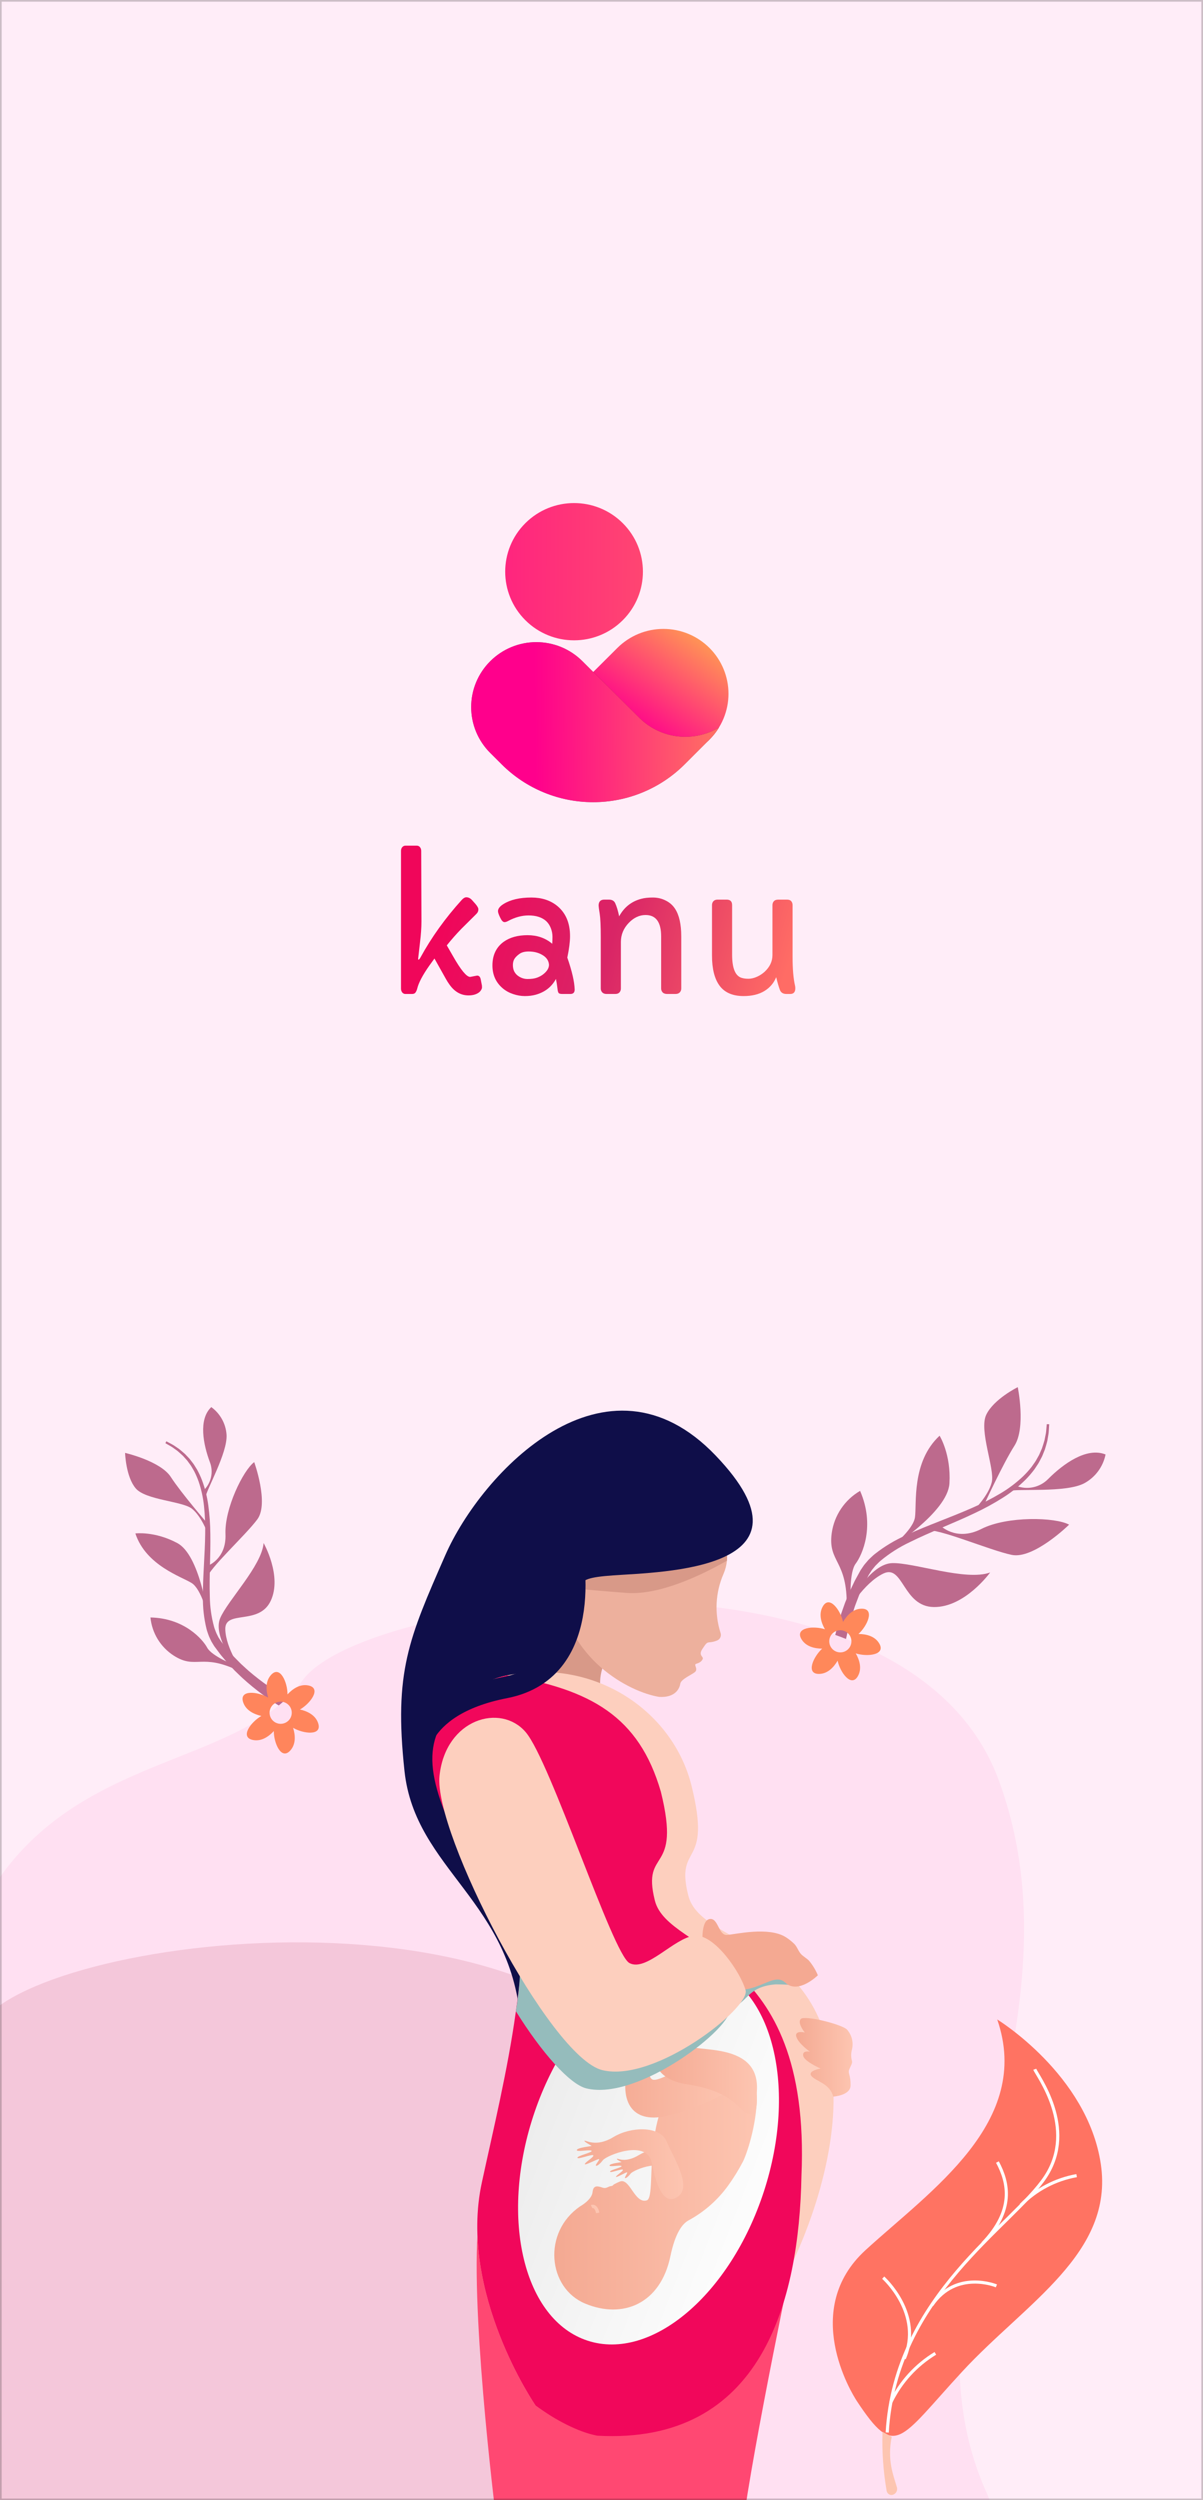 <svg width="360" height="748" viewBox="0 0 360 748" fill="none" xmlns="http://www.w3.org/2000/svg">
<rect x="0" y="0" width="360" height="748" fill="#333333" stroke="none"/>
<g clip-path="url(#clip0_921_14562)">
<rect width="360" height="748" fill="#FFEDF8"/>
<path d="M247.996 510.081L247.943 509.759C247.925 509.651 247.903 509.518 247.877 509.356C247.858 509.158 247.837 508.927 247.814 508.668C247.79 508.409 247.76 508.088 247.757 507.824L247.737 506.926C247.713 506.274 247.751 505.557 247.759 504.735C247.832 503.113 247.941 501.152 248.217 498.929C248.459 496.701 248.869 494.209 249.418 491.513C250.026 488.614 250.783 485.747 251.686 482.925C251.928 482.175 252.212 481.425 252.477 480.661C252.612 480.28 252.748 479.896 252.886 479.51L253.351 478.364C253.673 477.598 253.976 476.818 254.317 476.042L255.417 473.726C255.766 472.937 256.211 472.186 256.625 471.414L257.259 470.257L257.42 469.967L257.501 469.822L257.521 469.786L257.588 469.678L257.633 469.611L257.997 469.074L258.362 468.535C258.485 468.34 258.623 468.156 258.775 467.984L259.733 466.856C260.055 466.479 260.405 466.194 260.741 465.858C261.071 465.527 261.421 465.215 261.788 464.925C264.685 462.641 267.861 460.736 271.241 459.257C274.547 457.727 277.907 456.4 281.198 455.099C284.488 453.797 287.717 452.53 290.781 451.179C293.724 449.909 296.583 448.454 299.341 446.821C301.798 445.371 304.083 443.649 306.154 441.687C307.059 440.809 307.904 439.872 308.685 438.882L309.694 437.448C310.029 436.988 310.257 436.482 310.534 436.024C310.666 435.792 310.795 435.562 310.922 435.336C311.043 435.108 311.13 434.868 311.233 434.641L311.809 433.314C312.106 432.438 312.356 431.623 312.57 430.881L312.973 428.859C313.08 428.269 313.088 427.754 313.134 427.342C313.215 426.515 313.251 426.075 313.251 426.075L313.976 426.094C313.976 426.094 313.947 426.549 313.895 427.402C313.856 427.826 313.861 428.357 313.769 428.97L313.414 431.077C313.215 431.851 312.979 432.71 312.689 433.633L312.126 435.036C312.024 435.278 311.939 435.531 311.82 435.773L311.435 436.504C311.161 436.991 310.931 437.529 310.596 438.021L309.583 439.551C308.796 440.608 307.941 441.612 307.022 442.555C304.937 444.648 302.622 446.499 300.122 448.072C297.354 449.82 294.478 451.388 291.51 452.769C288.45 454.227 285.228 455.599 281.979 456.989C278.73 458.379 275.437 459.79 272.265 461.371C269.125 462.848 266.186 464.718 263.518 466.937C263.199 467.202 262.897 467.487 262.614 467.79C262.337 468.084 262.008 468.366 261.774 468.667L261.049 469.553C260.914 469.709 260.795 469.877 260.692 470.055L260.342 470.604L259.993 471.152L259.95 471.22C259.963 471.199 259.89 471.316 259.974 471.182L259.956 471.216L259.884 471.357L259.74 471.638L259.168 472.757C258.793 473.502 258.39 474.225 258.078 474.987L257.092 477.225C256.792 477.975 256.52 478.73 256.237 479.469C256.098 479.84 255.959 480.209 255.822 480.576C255.702 480.951 255.582 481.322 255.463 481.688C255.229 482.428 254.979 483.151 254.768 483.876C253.979 486.606 253.331 489.375 252.827 492.171C252.375 494.771 252.05 497.171 251.878 499.302C251.674 501.434 251.624 503.291 251.598 504.811C251.614 505.561 251.598 506.248 251.636 506.817C251.65 507.103 251.663 507.367 251.675 507.611C251.685 507.864 251.714 507.999 251.726 508.174C251.739 508.335 251.751 508.474 251.761 508.595C251.792 508.757 251.818 508.885 251.842 508.993L251.905 509.315L247.996 510.081Z" fill="#BD6A8D"/>
<path d="M281.181 456.212C281.181 456.212 285.932 461.359 293.663 457.43C301.394 453.5 315.864 453.897 319.932 456.141C319.932 456.141 309.339 466.541 302.762 465.181C296.186 463.82 280.689 457.128 277.193 457.872C273.697 458.617 281.181 456.212 281.181 456.212Z" fill="#BD6A8D"/>
<path d="M291.385 451.866C291.385 451.866 295.842 447.437 296.789 443.43C297.737 439.423 292.912 428.002 295.123 423.287C297.335 418.572 304.567 415 304.567 415C304.567 415 307.052 427.095 303.579 432.52C300.106 437.946 294.341 450.517 294.341 450.517L291.385 451.866Z" fill="#BD6A8D"/>
<path d="M303.973 444.473C305.607 445.145 307.405 445.313 309.134 444.954C310.864 444.595 312.447 443.726 313.679 442.46C318.127 438.006 325.161 432.845 330.843 435.143C330.48 436.939 329.731 438.635 328.647 440.113C327.564 441.591 326.171 442.815 324.567 443.701C319.076 446.74 304.243 445.201 301.746 446.136L303.973 444.473Z" fill="#BD6A8D"/>
<path d="M265.932 463.503C265.921 463.513 273.239 457.901 273.808 453.936C274.378 449.971 272.717 437.367 281.175 429.531C281.175 429.531 284.642 435.088 284.124 443.796C283.605 452.505 265.932 463.503 265.932 463.503Z" fill="#BD6A8D"/>
<path d="M254.256 479.665C254.38 479.254 260.452 467.847 266.975 467.644C273.498 467.441 289.051 473.098 296.306 470.444C296.306 470.444 288.779 480.897 279.468 480.787C270.157 480.678 270.32 467.902 264.35 470.762C258.38 473.622 253.559 482.163 253.559 482.163L254.256 479.665Z" fill="#BD6A8D"/>
<path d="M254.561 478.703C254.561 478.703 254.089 470.426 256.066 467.802C258.042 465.178 261.944 456.516 257.386 446.03C255.11 447.354 253.165 449.176 251.695 451.36C250.226 453.545 249.27 456.033 248.901 458.64C247.675 467.536 253.69 466.625 253.375 480.874L254.561 478.703Z" fill="#BD6A8D"/>
<path d="M92.971 514.934L92.69 514.858L92.345 514.765L91.77 514.562C91.564 514.482 91.286 514.393 91.072 514.298L90.347 513.985C89.816 513.764 89.253 513.471 88.597 513.164C87.322 512.51 85.788 511.703 84.106 510.667C82.409 509.653 80.558 508.412 78.596 506.984C76.493 505.432 74.471 503.774 72.538 502.014C72.024 501.545 71.526 501.043 71.008 500.549L70.234 499.799L69.486 499.005C68.987 498.469 68.475 497.937 67.976 497.381L66.519 495.649C66.015 495.08 65.575 494.447 65.109 493.831L64.413 492.897L64.238 492.663L64.151 492.545L64.13 492.516L64.068 492.424L64.031 492.362L63.733 491.874L63.435 491.382C63.324 491.213 63.227 491.035 63.144 490.85L62.593 489.669C62.408 489.273 62.308 488.887 62.161 488.494C62.017 488.107 61.895 487.712 61.797 487.311C61.026 484.149 60.663 480.901 60.717 477.647C60.7 474.432 60.869 471.25 61.032 468.132C61.194 465.014 61.362 461.959 61.4 459.007C61.461 456.18 61.342 453.352 61.043 450.54C60.781 448.037 60.237 445.572 59.422 443.191C59.049 442.143 58.608 441.121 58.1 440.131C57.832 439.673 57.572 439.229 57.32 438.796C57.074 438.358 56.756 437.991 56.486 437.601L56.076 437.037C55.937 436.856 55.776 436.698 55.632 436.532L54.779 435.583C54.184 435.024 53.62 434.523 53.105 434.08L51.629 433.018C51.195 432.716 50.784 432.519 50.472 432.329L49.498 431.77L49.779 431.198L50.798 431.744C51.126 431.931 51.552 432.122 52.011 432.421L53.571 433.478C54.119 433.922 54.721 434.427 55.358 434.995L56.278 435.961C56.434 436.13 56.606 436.293 56.757 436.477L57.202 437.055C57.493 437.452 57.84 437.833 58.112 438.283L58.969 439.658C59.529 440.677 60.021 441.732 60.441 442.816C61.355 445.256 61.991 447.792 62.337 450.375C62.724 453.237 62.927 456.12 62.947 459.008C62.993 462.002 62.914 465.086 62.836 468.205C62.759 471.324 62.685 474.481 62.791 477.607C62.824 480.668 63.246 483.712 64.048 486.667C64.143 487.02 64.261 487.366 64.4 487.705C64.536 488.036 64.642 488.403 64.796 488.702L65.242 489.607C65.318 489.773 65.409 489.93 65.514 490.079L65.826 490.562L66.138 491.045L66.177 491.105C66.165 491.087 66.232 491.185 66.154 491.072L66.176 491.099L66.263 491.208L66.435 491.426L67.122 492.296C67.583 492.87 68.014 493.458 68.513 493.987L69.947 495.597C70.439 496.114 70.944 496.608 71.433 497.107L72.169 497.846L72.93 498.542C73.438 499.001 73.925 499.467 74.43 499.903C76.331 501.536 78.314 503.072 80.373 504.502C82.293 505.818 84.099 506.958 85.747 507.878C87.381 508.825 88.854 509.545 90.064 510.123C90.672 510.386 91.217 510.652 91.687 510.828L92.338 511.088C92.545 511.173 92.66 511.199 92.806 511.249L93.157 511.375L93.503 511.456L93.786 511.524L92.971 514.934Z" fill="#BD6A8D"/>
<path d="M61.917 468.548C61.917 468.548 67.792 466.622 67.474 458.978C67.156 451.334 72.782 439.868 76.073 437.426C76.073 437.426 80.532 449.741 77.028 454.519C73.524 459.297 62.468 469.276 61.783 472.355C61.098 475.434 61.917 468.548 61.917 468.548Z" fill="#BD6A8D"/>
<path d="M62.175 458.765C62.175 458.765 60.254 453.563 57.388 451.333C54.522 449.103 43.586 448.785 40.614 445.282C37.641 441.779 37.429 434.666 37.429 434.666C37.429 434.666 48.045 437.108 51.124 441.885C54.203 446.662 62.175 455.898 62.175 455.898V458.765Z" fill="#BD6A8D"/>
<path d="M60.859 445.954C61.998 444.889 62.791 443.508 63.138 441.988C63.484 440.468 63.367 438.879 62.803 437.426C60.859 432.223 59.3 424.686 63.228 420.969C64.536 421.919 65.622 423.142 66.41 424.554C67.198 425.965 67.67 427.531 67.792 429.143C68.217 434.664 61.541 446.001 61.376 448.348L60.859 445.954Z" fill="#BD6A8D"/>
<path d="M62.175 483.458C62.175 483.469 60.36 475.539 57.388 473.628C54.415 471.717 43.693 468.425 40.508 458.765C40.508 458.765 46.241 458.022 53.035 461.632C59.829 465.241 62.175 483.458 62.175 483.458Z" fill="#BD6A8D"/>
<path d="M70.862 498.755C70.577 498.504 63.652 489.447 65.881 484.139C68.11 478.832 78.356 468.427 78.886 461.633C78.886 461.633 84.514 471.506 81.01 478.937C77.506 486.369 67.315 481.552 67.42 487.393C67.526 493.234 72.609 500.237 72.609 500.237L70.862 498.755Z" fill="#BD6A8D"/>
<path d="M70.2 498.158C70.2 498.158 63.386 495.5 62.006 492.951C60.626 490.401 55.109 484.097 45.02 483.905C45.247 486.217 45.996 488.447 47.209 490.428C48.423 492.408 50.07 494.088 52.026 495.341C58.714 499.588 60.189 494.427 71.507 499.906L70.2 498.158Z" fill="#BD6A8D"/>
<path d="M-2.36 714.668C2.342 692.705 1.467 669.914 -4.903 648.376C-12.289 623.799 -17.646 590.292 -3.123 566.351C22.54 524.047 71.477 529.084 90.576 502.693C109.675 476.303 270.812 456.284 298.86 532.537C326.907 608.791 266.035 681.165 295.279 745.838C324.522 810.511 109.076 876.158 35.073 832.293C35.073 832.293 -20.592 801.783 -2.36 714.668Z" fill="#FFE0F2"/>
<path d="M-98.077 816.731C-93.375 794.767 -94.25 771.975 -100.62 750.436C-108.007 725.859 -113.364 692.352 -98.839 668.41C-73.177 626.107 -24.239 631.144 -5.141 604.753C13.956 578.362 175.092 558.347 203.143 634.6C231.194 710.854 170.319 783.228 199.562 847.901C228.805 912.574 13.36 978.221 -60.644 934.356C-60.644 934.356 -116.309 903.842 -98.077 816.731Z" fill="#F4C7DA"/>
<path d="M257.862 481.279C255.285 481.296 253.443 483.258 252.284 485.239C251.551 481.788 248.215 477.098 246.215 480.625C244.943 482.865 245.721 485.438 246.859 487.432C243.502 486.343 237.772 486.887 239.826 490.381C241.134 492.605 243.752 493.218 246.047 493.229C243.422 495.593 241.028 500.825 245.08 500.793C247.657 500.776 249.5 498.815 250.659 496.834C251.392 500.285 254.727 504.975 256.728 501.448C257.999 499.208 257.222 496.634 256.084 494.641C259.441 495.73 265.171 495.186 263.118 491.691C261.809 489.468 259.192 488.855 256.897 488.844C259.524 486.48 261.916 481.247 257.862 481.279ZM254.134 493.019C253.742 493.546 253.203 493.944 252.584 494.165C251.966 494.385 251.295 494.417 250.659 494.256C250.022 494.095 249.447 493.749 249.007 493.262C248.567 492.775 248.281 492.168 248.186 491.518C248.09 490.868 248.19 490.205 248.472 489.612C248.753 489.019 249.205 488.522 249.769 488.186C250.332 487.849 250.983 487.687 251.639 487.72C252.295 487.754 252.926 487.981 253.453 488.373C253.803 488.633 254.098 488.96 254.322 489.334C254.546 489.708 254.693 490.123 254.757 490.555C254.82 490.986 254.797 491.426 254.691 491.849C254.584 492.271 254.395 492.669 254.134 493.019Z" fill="#FF885A"/>
<path d="M92.336 504.259C89.813 503.719 87.594 505.237 86.034 506.917C86.065 503.388 83.82 498.088 81.105 501.101C79.379 503.013 79.583 505.691 80.262 507.885C77.22 506.097 71.507 505.388 72.758 509.247C73.555 511.7 75.979 512.863 78.217 513.371C75.145 515.111 71.676 519.704 75.64 520.548C78.163 521.089 80.382 519.571 81.942 517.891C81.911 521.419 84.156 526.72 86.871 523.707C88.597 521.795 88.393 519.117 87.713 516.923C90.756 518.711 96.469 519.419 95.218 515.561C94.421 513.107 91.997 511.944 89.759 511.437C92.832 509.701 96.301 505.107 92.336 504.259ZM86.16 514.916C85.664 515.346 85.051 515.618 84.4 515.7C83.748 515.781 83.087 515.668 82.501 515.373C81.914 515.079 81.427 514.617 81.103 514.046C80.778 513.476 80.63 512.822 80.677 512.167C80.725 511.512 80.965 510.886 81.368 510.368C81.772 509.849 82.319 509.462 82.942 509.256C83.566 509.049 84.236 509.031 84.869 509.205C85.502 509.38 86.069 509.738 86.499 510.234C86.785 510.564 87.003 510.946 87.141 511.36C87.278 511.774 87.333 512.212 87.302 512.647C87.27 513.082 87.153 513.507 86.958 513.897C86.762 514.287 86.491 514.634 86.16 514.919V514.916Z" fill="#FF855C"/>
<path d="M238.228 670.674C238.228 670.674 225.27 731.958 222.136 756.718H148.849C148.849 756.718 141.153 696.884 142.9 668.25C144.648 639.617 238.228 670.674 238.228 670.674Z" fill="#FF4872"/>
<path d="M183.655 512.311C183.655 512.311 174.487 505.639 183.655 492.368C192.824 479.096 196.727 464.784 185.537 457.237C174.348 449.69 156.652 473.11 155.092 481.96C153.531 490.81 151.969 500.696 157.434 506.421C162.898 512.146 182.415 518.131 182.415 518.131L183.655 512.311Z" fill="#D89988"/>
<path d="M217.53 466.924C217.399 468.285 217.056 469.616 216.514 470.87C214.076 476.458 213.762 482.743 215.633 488.545C215.781 488.98 215.758 489.455 215.568 489.873C215.378 490.291 215.034 490.62 214.609 490.793C213.965 491.058 213.288 491.232 212.596 491.308C211.558 491.395 211.487 491.34 210.175 493.346C208.863 495.352 210.658 495.577 210.278 496.367C209.575 497.787 208.13 497.569 208.052 498.021C207.974 498.472 208.801 499.449 208.005 500.195C207.21 500.941 203.782 502.342 203.576 503.723C203.371 505.104 202.14 507.955 197.268 507.669C188.305 506.232 169.475 496.335 167.32 474.732C167.056 472.055 167.045 469.358 167.289 466.679C167.567 463.299 168.351 459.98 169.616 456.834C177.141 438.387 199.819 434.92 210.123 449.222C212.541 451.843 214.511 454.845 215.954 458.106C217.212 460.866 217.754 463.899 217.53 466.924Z" fill="#EDB09D"/>
<path d="M217.53 466.926C209.645 471.408 197.224 477.294 187.492 476.56C179.146 475.927 172.097 475.295 167.326 474.725C167.061 472.048 167.051 469.351 167.295 466.672C167.573 463.292 168.357 459.973 169.621 456.827C177.81 456.078 203.364 453.728 204.674 453.728C205.47 453.728 210.889 455.944 215.963 458.099C217.219 460.863 217.758 463.899 217.53 466.926Z" fill="#D89988"/>
<path d="M155.872 606.077C153.617 568.738 124.223 559.496 121.043 529.835C117.863 500.174 122.303 490.269 133.232 465.33C144.162 440.39 181.374 401.183 214.166 435.468C246.958 469.753 198.033 470.274 183.46 471.314C168.887 472.354 175.317 474.303 171.237 486.946C167.158 499.588 151.969 504.862 137.916 514.618C123.864 524.373 164.46 567.462 163.68 580.734C162.899 594.006 158.125 643.415 155.872 606.077Z" fill="#0F0E49"/>
<path d="M249.438 629.279C248.668 671.846 211.503 733.88 177.685 727.587C172.027 726.531 166.208 723.997 160.309 719.727C160.309 719.727 137.035 686.036 144.195 652.958C151.355 619.88 163.442 589.269 150.014 567.336C136.587 545.404 116.444 525.593 141.51 505.898C144.515 503.548 148.033 501.944 151.778 501.216C178.249 495.901 201.448 512.088 206.942 534.252C213.208 559.532 201.934 550.948 205.962 567.062C209.991 583.175 250.333 579.595 249.438 629.279Z" fill="#FDCFBE"/>
<path d="M239.839 650.914C239.167 688.208 228.098 731.452 178.741 728.695C173.083 727.639 166.204 723.997 160.305 719.727C160.305 719.727 137.031 686.036 144.191 652.958C147.53 637.542 151.935 619.316 154.334 602.029C157.072 582.236 157.181 579.045 150.01 567.336C143.986 557.498 140.897 560.953 135.669 548.215C125.586 526.195 127.68 516.757 141.505 505.898C144.51 503.548 148.029 501.944 151.773 501.216C176.714 505.484 191.199 513.398 197.764 536.043C204.03 561.323 191.933 552.454 195.961 568.568C199.989 584.683 242.813 582.593 239.839 650.914Z" fill="#F1075B"/>
<path d="M170.817 462.117C170.817 462.117 179.268 499.419 151.163 504.884C123.057 510.349 124.446 527.605 124.446 527.605" stroke="#0F0E49" stroke-width="6.422" stroke-miterlimit="10"/>
<path d="M253.443 607.165C251.801 605.599 240.715 602.806 239.624 604.043C238.534 605.28 240.832 608.069 240.832 608.069C240.832 608.069 237.675 607.33 238.311 609.367C238.947 611.403 242.36 613.812 242.36 613.812C242.36 613.812 240.041 613.316 240.36 615.028C240.678 616.74 245.594 618.863 245.594 618.863C245.594 618.863 241.527 619.491 242.844 621.102C244.161 622.714 248.299 623.249 249.345 627.251C249.345 627.251 254.474 626.938 254.544 623.939C254.614 620.939 253.715 620.275 254.089 619.257C254.464 618.239 255.126 617.338 254.969 616.668C254.64 615.517 254.637 614.298 254.959 613.146C255.208 612.101 255.201 611.011 254.937 609.969C254.673 608.927 254.16 607.965 253.443 607.165Z" fill="url(#paint0_linear_921_14562)"/>
<path d="M228.586 655.658C238.645 624.804 231.345 594.754 212.282 588.54C193.22 582.325 169.612 602.299 159.554 633.154C149.495 664.008 156.795 694.058 175.857 700.273C194.92 706.487 218.528 686.513 228.586 655.658Z" fill="url(#paint1_linear_921_14562)"/>
<path d="M205.115 659.201C206.107 659.317 208.873 659.084 208.879 655.429C208.885 651.773 205.586 648.117 204.403 645.282C202.821 641.497 195.508 642.116 191.237 644.713C186.967 647.31 184.75 645.599 184.609 645.865C184.469 646.13 186.059 646.81 185.986 646.858C185.912 646.905 182.575 647.238 182.411 647.824C182.247 648.41 185.672 647.639 185.985 648.026C186.298 648.413 182.472 649.229 182.562 649.708C182.651 650.188 186.143 648.748 186.393 649.121C186.644 649.493 184.38 650.798 184.345 651.23C184.311 651.661 187.449 649.762 187.664 649.911C187.879 650.06 186.876 651.348 187.015 651.585C187.154 651.822 187.901 651.358 188.733 650.269C189.566 649.18 199.461 644.985 200.58 651.087C201.486 656.032 202.714 658.918 205.115 659.201Z" fill="url(#paint2_linear_921_14562)"/>
<path d="M217.887 653.885C214.765 658.206 210.707 661.766 206.017 664.3C204.141 665.351 202.045 668.127 200.626 674.974C197.666 689.263 186.387 693.866 175.119 689.176C163.851 684.486 162.337 667.801 173.605 660.079C173.605 660.079 177.119 658.164 177.335 655.794C177.551 653.424 179.227 654.157 180.36 654.495C181.085 654.711 181.388 654.575 182.398 654.122C182.543 654.058 183.075 654.006 183.232 653.928C183.474 653.806 183.506 653.651 183.776 653.479C184.312 653.183 184.866 652.922 185.434 652.696C188.479 651.356 189.838 659.389 193.542 658.292C197.246 657.196 189.612 624.269 211.672 616.559C233.732 608.849 225.471 640.223 222.368 646.618C221.054 649.147 219.556 651.576 217.887 653.885Z" fill="url(#paint3_linear_921_14562)"/>
<path d="M195.137 622.082C192.299 620.354 197.052 607.641 193.829 605.117C191.837 603.556 189.024 604.334 187.076 604.918C186.328 605.105 185.59 605.335 184.867 605.605C183.762 605.982 182.532 606.445 182.622 606.639C182.741 606.904 183.472 606.517 183.567 606.823C183.661 607.129 182.591 607.354 182.658 607.58C182.726 607.807 183.669 607.406 183.726 607.865C183.783 608.323 182.518 608.241 182.583 608.656C182.647 609.071 183.93 608.667 183.919 608.92C183.907 609.173 182.727 609.387 182.872 609.898C183.017 610.409 184.16 609.694 184.269 609.824C184.378 609.954 184.438 609.808 183.778 610.256C183.119 610.705 182.596 611.364 183.158 611.867C183.672 612.329 186.164 610.19 186.655 609.795C188.538 608.543 191.469 607.414 188.238 617.043C184.986 628.317 188.76 635.409 199.374 633.068C206.117 631.489 212.569 628.857 218.492 625.268C213.58 609.759 197.974 623.81 195.137 622.082Z" fill="url(#paint4_linear_921_14562)"/>
<path d="M205.29 611.681C203.384 608.959 212.839 599.222 210.901 595.617C209.703 593.388 206.814 592.971 204.796 592.724C204.035 592.594 203.267 592.508 202.496 592.466C201.333 592.368 200.023 592.299 200.026 592.512C200.026 592.802 200.853 592.742 200.816 593.06C200.779 593.378 199.71 593.154 199.68 593.39C199.65 593.625 200.675 593.636 200.544 594.079C200.413 594.522 199.289 593.94 199.18 594.345C199.071 594.749 200.409 594.895 200.296 595.123C200.183 595.35 199.018 595.072 198.943 595.596C198.868 596.12 200.205 595.926 200.253 596.09C200.3 596.253 200.414 596.141 199.629 596.288C198.845 596.434 198.099 596.828 198.413 597.516C198.699 598.144 201.84 597.186 202.448 597.021C204.675 596.629 207.812 596.773 200.99 604.295C193.485 613.315 194.095 621.326 204.756 623.444C220.927 625.699 220.746 632.24 224.844 632.635C227.018 632.844 226.437 626.333 226.437 626.333C228.167 610.16 207.195 614.406 205.29 611.681Z" fill="url(#paint5_linear_921_14562)"/>
<path d="M203.059 657.011C207.052 653.899 201.44 645.344 199.481 640.656C197.523 635.967 188.834 636.15 183.548 639.367C178.262 642.584 175.08 640.137 174.906 640.462C174.732 640.786 177.138 641.962 177.045 642.022C176.953 642.083 172.822 642.493 172.616 643.216C172.41 643.939 176.652 642.985 177.04 643.465C177.429 643.945 172.692 644.955 172.803 645.549C172.914 646.142 177.232 644.361 177.547 644.824C177.862 645.287 175.05 646.9 175.012 647.435C174.973 647.97 178.999 645.768 179.265 645.952C179.532 646.137 178.143 647.581 178.316 647.874C178.489 648.166 179.41 647.592 180.444 646.245C181.479 644.897 193.726 639.704 195.111 647.257C196.496 654.81 199.067 660.122 203.059 657.011Z" fill="url(#paint6_linear_921_14562)"/>
<path d="M177.027 660.148C177.027 660.148 178.35 659.589 178.871 662.04" stroke="#FDC5B1" stroke-miterlimit="10"/>
<g style="mix-blend-mode:multiply">
<path d="M232.767 586.873C233.454 587.659 234.035 588.531 234.494 589.469C232.04 587.315 229.411 585.368 226.635 583.65C227.973 583.868 229.257 584.339 230.42 585.037C231.252 585.582 232.037 586.196 232.767 586.873Z" fill="#95BCBC"/>
</g>
<g style="mix-blend-mode:multiply">
<path d="M238.066 593.014C237.529 592.414 236.983 591.832 236.419 591.277C236.801 591.534 237.147 591.841 237.448 592.19C237.672 592.467 237.878 592.745 238.066 593.014Z" fill="#95BCBC"/>
</g>
<g style="mix-blend-mode:multiply">
<path d="M238.883 594.267C238.883 594.267 237.523 593.671 232.114 593.671C223.014 594.379 223.802 599.798 218.288 600.658C218.305 600.738 218.342 600.828 218.359 600.908C219.783 606.11 191.22 628.678 175.461 624.792C170.493 623.565 162.11 614.148 154.376 601.705C156.787 586.639 156.107 577.304 150.011 567.338C140.352 551.554 131.425 545.206 132.59 526.192C138.444 518.637 147.12 517.287 152.562 523.696C160.019 532.469 178.54 590.066 183.598 592.761C188.656 595.455 196.955 585.259 202.988 584.588C203.821 584.513 204.66 584.629 205.441 584.927C205.486 582.886 205.844 579.935 207.545 579.601C210.185 579.082 210.222 584.525 212.764 584.353C214.769 584.218 221.394 582.669 226.631 583.645C229.407 585.364 232.036 587.31 234.491 589.465C234.593 589.63 234.706 589.789 234.83 589.939C235.306 590.443 235.838 590.89 236.415 591.273C236.979 591.827 237.525 592.41 238.062 593.01L238.071 593.027C239.417 594.911 238.883 594.267 238.883 594.267Z" fill="#95BCBC"/>
</g>
<path d="M234.834 589.942C234.71 589.792 234.597 589.634 234.495 589.468C235.148 590.04 235.793 590.649 236.419 591.277C235.842 590.894 235.31 590.446 234.834 589.942Z" fill="#CAE8E8"/>
<path d="M210.26 581.423C210.26 581.423 209.677 574.651 212.313 574.133C214.949 573.616 214.983 579.062 217.527 578.89C220.07 578.717 230.019 576.29 235.185 579.574C236.02 580.115 236.805 580.73 237.53 581.411C238.522 582.327 238.746 583.441 239.593 584.481C240.273 585.314 241.592 585.946 242.213 586.724C243.257 588.004 244.111 589.429 244.746 590.955C244.746 590.955 238.846 596.808 234.972 593.136C231.099 589.464 225.597 598.327 215.62 594.273C205.642 590.218 210.26 581.423 210.26 581.423Z" fill="url(#paint7_linear_921_14562)"/>
<path d="M157.33 518.233C149.875 509.455 133.354 514.185 131.53 531.249C129.706 548.312 164.477 615.438 180.23 619.325C195.984 623.213 224.551 600.642 223.125 595.445C221.699 590.247 213.791 578.453 207.753 579.122C201.716 579.791 193.419 589.994 188.362 587.297C183.306 584.601 164.784 527.009 157.33 518.233Z" fill="#FDCFBE"/>
<path d="M256.431 718.369C254.744 715.819 239.6 690.952 259.015 673.175C278.43 655.398 309.039 634.865 298.423 604.174C298.423 604.174 325.431 620.669 329.418 647.41C333.404 674.151 306.916 688.97 287.948 709.516C268.98 730.062 268.017 735.884 256.431 718.369Z" fill="#FF7362"/>
<path d="M309.65 619.061C310.218 620.69 322.454 636.567 312.9 651.182C303.346 665.798 267.898 686.562 265.499 727.736" stroke="white" stroke-width="0.934" stroke-miterlimit="10"/>
<path d="M322.184 650.894C315.808 652.034 309.976 655.112 305.499 659.699" stroke="white" stroke-width="0.934" stroke-miterlimit="10"/>
<path d="M279.905 704.063C274.149 707.559 269.538 712.613 266.61 718.635" stroke="white" stroke-width="0.934" stroke-miterlimit="10"/>
<path d="M298.48 646.829C301.843 653.077 303.558 661.283 294.063 671.174" stroke="white" stroke-width="0.934" stroke-miterlimit="10"/>
<path d="M298.173 683.875C298.173 683.875 286.206 678.912 278.867 689.635" stroke="white" stroke-width="0.934" stroke-miterlimit="10"/>
<path d="M264.301 681.417C264.301 681.417 276.424 692.253 270.597 705.659" stroke="white" stroke-width="0.934" stroke-miterlimit="10"/>
<path d="M264.089 727.535C263.906 733.421 264.317 739.315 265.316 745.126C265.364 745.474 265.53 745.796 265.787 746.037C266.044 746.279 266.377 746.426 266.729 746.454C267.014 746.438 267.29 746.357 267.538 746.217C267.785 746.077 267.996 745.883 268.155 745.649C268.314 745.414 268.416 745.147 268.453 744.867C268.491 744.586 268.463 744.301 268.371 744.032C267.313 740.469 265.457 735.962 266.849 729.036L264.089 727.535Z" fill="#FDC5B1"/>
<path d="M140.695 292.269L142.777 291.868C143.355 291.868 143.719 292.26 143.868 293.044L144.215 294.846C144.231 294.93 144.239 295.113 144.239 295.397C144.239 295.664 144.132 295.956 143.917 296.273C143.719 296.59 143.446 296.857 143.099 297.074C142.339 297.558 141.373 297.8 140.2 297.8C137.87 297.8 135.928 296.657 134.375 294.371C134.094 293.987 133.78 293.487 133.433 292.869L130.013 286.763L128.526 288.815C126.494 291.701 125.271 294.012 124.858 295.747C124.742 296.198 124.577 296.582 124.362 296.899C124.164 297.216 123.809 297.374 123.296 297.374H121.314C120.95 297.374 120.636 297.224 120.372 296.924C120.124 296.607 120 296.215 120 295.747V254.577C120 254.126 120.124 253.751 120.372 253.451C120.636 253.15 120.95 253 121.314 253H124.734C125.114 253 125.428 253.15 125.676 253.451C125.924 253.751 126.047 254.126 126.047 254.577L126.122 275.675C126.122 277.511 125.973 279.638 125.676 282.057C125.395 284.477 125.213 286.062 125.13 286.813V286.913C125.13 287.046 125.163 287.113 125.23 287.113C125.378 287.113 125.577 286.896 125.824 286.462C129.113 280.439 133.235 274.691 138.192 269.218C138.671 268.701 139.117 268.442 139.53 268.442C140.158 268.442 140.72 268.709 141.216 269.243L142.331 270.494C142.876 271.162 143.149 271.654 143.149 271.971C143.182 272.538 142.967 273.039 142.505 273.473L138.043 277.903C136.523 279.471 135.077 281.115 133.706 282.833L135.565 286.062C137.911 290.2 139.621 292.269 140.695 292.269Z" fill="url(#paint8_linear_921_14562)"/>
<path d="M171.974 296.048C171.974 296.932 171.544 297.374 170.685 297.374H168.281C167.636 297.374 167.248 297.249 167.116 296.999C166.984 296.732 166.909 296.498 166.893 296.298C166.876 296.081 166.843 295.823 166.794 295.522C166.694 294.705 166.554 293.82 166.372 292.869C165.083 295.255 163.059 296.832 160.3 297.6C159.325 297.867 158.251 298 157.078 298C155.905 298 154.732 297.8 153.558 297.399C152.385 297.016 151.344 296.44 150.436 295.672C148.387 293.937 147.362 291.66 147.362 288.84C147.362 285.753 148.486 283.392 150.733 281.757C152.584 280.439 154.963 279.78 157.871 279.78C160.779 279.78 163.241 280.639 165.257 282.358C165.306 281.79 165.331 281.081 165.331 280.23C165.331 279.379 165.166 278.528 164.836 277.677C164.505 276.826 164.034 276.117 163.423 275.55C162.167 274.432 160.416 273.873 158.168 273.873C156.153 273.873 154.104 274.432 152.022 275.55C151.625 275.767 151.278 275.875 150.981 275.875C150.535 275.875 150.105 275.433 149.692 274.549C149.246 273.648 149.023 272.997 149.023 272.597C149.023 271.863 149.568 271.154 150.659 270.469C152.741 269.168 155.525 268.517 159.011 268.517C162.184 268.517 164.811 269.393 166.893 271.145C169.355 273.247 170.586 276.217 170.586 280.055C170.586 281.757 170.313 283.901 169.768 286.487C171.172 290.525 171.907 293.712 171.974 296.048ZM155.368 285.436C154.69 285.937 154.203 286.437 153.905 286.938C153.625 287.438 153.484 288.031 153.484 288.715C153.484 289.382 153.6 289.983 153.831 290.517C154.079 291.034 154.418 291.468 154.847 291.818C155.756 292.536 156.772 292.894 157.896 292.894C159.036 292.894 159.969 292.761 160.696 292.494C161.424 292.227 162.051 291.885 162.58 291.468C163.72 290.567 164.29 289.616 164.29 288.615C164.191 287.363 163.505 286.379 162.233 285.661C161.093 284.994 159.746 284.66 158.193 284.66C156.987 284.66 156.045 284.919 155.368 285.436Z" fill="url(#paint9_linear_921_14562)"/>
<path d="M179.136 270.945C179.136 269.744 179.706 269.143 180.846 269.143H182.21C183.135 269.143 183.763 269.493 184.093 270.194C184.556 271.195 184.952 272.513 185.283 274.148C186.77 271.412 188.984 269.66 191.925 268.893C192.851 268.642 193.999 268.517 195.37 268.517C196.758 268.517 198.039 268.818 199.212 269.418C200.385 270.002 201.31 270.811 201.988 271.846C203.244 273.731 203.871 276.509 203.871 280.18V295.722C203.871 296.19 203.723 296.582 203.425 296.899C203.128 297.216 202.69 297.374 202.112 297.374H199.683C199.055 297.374 198.592 297.216 198.295 296.899C197.997 296.582 197.849 296.19 197.849 295.722V280.155C197.849 275.884 196.296 273.748 193.189 273.748C191.372 273.748 189.711 274.516 188.208 276.051C186.605 277.702 185.803 279.621 185.803 281.807V295.722C185.803 296.19 185.663 296.582 185.382 296.899C185.101 297.216 184.672 297.374 184.093 297.374H181.54C180.962 297.374 180.524 297.216 180.227 296.899C179.929 296.582 179.781 296.19 179.781 295.722V280.355C179.781 277.002 179.673 274.666 179.459 273.348C179.244 272.013 179.136 271.212 179.136 270.945Z" fill="url(#paint10_linear_921_14562)"/>
<path d="M238 295.672C238 296.807 237.488 297.374 236.463 297.374H235.348C234.357 297.374 233.704 296.974 233.39 296.173C233.043 295.255 232.671 293.979 232.275 292.344C231.581 294.096 230.399 295.481 228.731 296.498C227.078 297.499 225.013 298 222.534 298C219.296 298 216.908 296.982 215.372 294.947C213.835 292.894 213.067 289.874 213.067 285.887V270.795C213.067 270.328 213.207 269.935 213.488 269.618C213.785 269.301 214.198 269.143 214.727 269.143H217.453C218.544 269.143 219.089 269.694 219.089 270.795V285.611C219.089 289.599 220.006 291.902 221.84 292.519C222.435 292.719 223.137 292.819 223.947 292.819C224.773 292.819 225.616 292.627 226.475 292.244C227.351 291.86 228.136 291.351 228.83 290.717C230.383 289.265 231.159 287.605 231.159 285.736V270.795C231.159 270.328 231.3 269.935 231.581 269.618C231.862 269.301 232.308 269.143 232.919 269.143H235.522C236.1 269.143 236.521 269.301 236.786 269.618C237.05 269.935 237.182 270.328 237.182 270.795V286.437C237.182 289.958 237.43 292.794 237.926 294.947C237.975 295.13 238 295.372 238 295.672Z" fill="url(#paint11_linear_921_14562)"/>
<g clip-path="url(#clip1_921_14562)">
<path d="M212.36 193.895C210.555 192.08 208.408 190.638 206.042 189.653C203.676 188.667 201.138 188.156 198.573 188.151C196.009 188.145 193.469 188.644 191.098 189.619C188.728 190.594 186.575 192.026 184.761 193.833L171.509 207.037L185.292 220.77C188.798 224.263 193.51 226.294 198.466 226.447C203.422 226.601 208.251 224.867 211.969 221.598L212.32 221.246C215.951 217.616 217.992 212.703 218 207.579C218.007 202.454 215.98 197.535 212.36 193.895Z" fill="url(#paint12_linear_921_14562)"/>
<path opacity="0.45" d="M215.133 217.682C213.944 218.393 212.681 218.974 211.367 219.416V219.405C209.515 220.031 207.579 220.377 205.624 220.431C205.541 220.431 205.459 220.436 205.377 220.437C205.254 220.437 205.13 220.437 205.007 220.437C204.86 220.437 204.713 220.437 204.566 220.431C204.486 220.431 204.407 220.426 204.328 220.423C204.102 220.414 203.877 220.403 203.652 220.386H203.628C198.984 220.04 194.619 218.042 191.33 214.756L177.548 201.023L177.529 201.041L174.267 197.792C170.616 194.153 165.663 192.109 160.499 192.109C155.335 192.109 150.382 194.153 146.731 197.792L146.701 197.822C144.893 199.623 143.459 201.762 142.48 204.116C141.502 206.469 140.998 208.992 140.998 211.54C140.998 214.087 141.502 216.61 142.48 218.964C143.459 221.318 144.893 223.456 146.701 225.258L150.171 228.716C153.761 232.293 158.023 235.13 162.713 237.066C167.403 239.002 172.43 239.998 177.506 239.998C182.583 239.998 187.61 239.002 192.3 237.066C196.99 235.13 201.252 232.293 204.841 228.716L212.318 221.244C213.392 220.171 214.337 218.975 215.133 217.682Z" fill="black"/>
<path d="M215.133 217.682C213.944 218.393 212.681 218.974 211.367 219.416V219.405C209.515 220.031 207.579 220.377 205.624 220.431C205.541 220.431 205.459 220.436 205.377 220.437C205.254 220.437 205.13 220.437 205.007 220.437C204.86 220.437 204.713 220.437 204.566 220.431C204.486 220.431 204.407 220.426 204.328 220.423C204.102 220.414 203.877 220.403 203.652 220.386H203.628C198.984 220.04 194.619 218.042 191.33 214.756L177.548 201.023L177.529 201.041L174.267 197.792C170.616 194.153 165.663 192.109 160.499 192.109C155.335 192.109 150.382 194.153 146.731 197.792L146.701 197.822C144.893 199.623 143.459 201.762 142.48 204.116C141.502 206.469 140.998 208.992 140.998 211.54C140.998 214.087 141.502 216.61 142.48 218.964C143.459 221.318 144.893 223.456 146.701 225.258L150.171 228.716C153.761 232.293 158.023 235.13 162.713 237.066C167.403 239.002 172.43 239.998 177.506 239.998C182.583 239.998 187.61 239.002 192.3 237.066C196.99 235.13 201.252 232.293 204.841 228.716L212.318 221.244C213.392 220.171 214.337 218.975 215.133 217.682Z" fill="url(#paint13_linear_921_14562)"/>
<path d="M186.36 185.554C194.407 177.536 194.407 164.536 186.36 156.518C178.313 148.5 165.265 148.5 157.218 156.518C149.171 164.536 149.171 177.536 157.218 185.554C165.265 193.572 178.313 193.572 186.36 185.554Z" fill="url(#paint14_linear_921_14562)"/>
</g>
</g>
<rect x="0.25" y="0.25" width="359.5" height="747.5" stroke="black" stroke-opacity="0.2" stroke-width="0.5"/>
<defs>
<linearGradient id="paint0_linear_921_14562" x1="238.226" y1="615.493" x2="255.141" y2="615.493" gradientUnits="userSpaceOnUse">
<stop stop-color="#F4A992"/>
<stop offset="1" stop-color="#FDC5B1"/>
</linearGradient>
<linearGradient id="paint1_linear_921_14562" x1="148.98" y1="621.548" x2="239.602" y2="657.117" gradientUnits="userSpaceOnUse">
<stop stop-color="#EAEAEA"/>
<stop offset="1" stop-color="white"/>
</linearGradient>
<linearGradient id="paint2_linear_921_14562" x1="182.405" y1="650.913" x2="208.879" y2="650.913" gradientUnits="userSpaceOnUse">
<stop stop-color="#F4A992"/>
<stop offset="1" stop-color="#FDC5B1"/>
</linearGradient>
<linearGradient id="paint3_linear_921_14562" x1="165.873" y1="653.146" x2="226.479" y2="653.146" gradientUnits="userSpaceOnUse">
<stop stop-color="#F4A992"/>
<stop offset="1" stop-color="#FDC5B1"/>
</linearGradient>
<linearGradient id="paint4_linear_921_14562" x1="182.58" y1="618.857" x2="218.492" y2="618.857" gradientUnits="userSpaceOnUse">
<stop stop-color="#F4A992"/>
<stop offset="1" stop-color="#FDC5B1"/>
</linearGradient>
<linearGradient id="paint5_linear_921_14562" x1="195.961" y1="612.506" x2="226.538" y2="612.506" gradientUnits="userSpaceOnUse">
<stop stop-color="#F4A992"/>
<stop offset="1" stop-color="#FDC5B1"/>
</linearGradient>
<linearGradient id="paint6_linear_921_14562" x1="172.609" y1="647.474" x2="204.46" y2="647.474" gradientUnits="userSpaceOnUse">
<stop stop-color="#F4A992"/>
<stop offset="1" stop-color="#FDC5B1"/>
</linearGradient>
<linearGradient id="paint7_linear_921_14562" x1="338.501" y1="602.95" x2="372.703" y2="602.95" gradientUnits="userSpaceOnUse">
<stop stop-color="#F4A992"/>
<stop offset="1" stop-color="#FDC5B1"/>
</linearGradient>
<linearGradient id="paint8_linear_921_14562" x1="133.521" y1="274.393" x2="235.378" y2="305.697" gradientUnits="userSpaceOnUse">
<stop stop-color="#F0065A"/>
<stop offset="0.464" stop-color="#D92566"/>
<stop offset="0.958" stop-color="#FF6C65"/>
</linearGradient>
<linearGradient id="paint9_linear_921_14562" x1="133.521" y1="274.393" x2="235.378" y2="305.697" gradientUnits="userSpaceOnUse">
<stop stop-color="#F0065A"/>
<stop offset="0.464" stop-color="#D92566"/>
<stop offset="0.958" stop-color="#FF6C65"/>
</linearGradient>
<linearGradient id="paint10_linear_921_14562" x1="133.521" y1="274.393" x2="235.378" y2="305.697" gradientUnits="userSpaceOnUse">
<stop stop-color="#F0065A"/>
<stop offset="0.464" stop-color="#D92566"/>
<stop offset="0.958" stop-color="#FF6C65"/>
</linearGradient>
<linearGradient id="paint11_linear_921_14562" x1="133.521" y1="274.393" x2="235.378" y2="305.697" gradientUnits="userSpaceOnUse">
<stop stop-color="#F0065A"/>
<stop offset="0.464" stop-color="#D92566"/>
<stop offset="0.958" stop-color="#FF6C65"/>
</linearGradient>
<linearGradient id="paint12_linear_921_14562" x1="231.621" y1="176.812" x2="197.507" y2="223.48" gradientUnits="userSpaceOnUse">
<stop stop-color="#FFFF2F"/>
<stop offset="0.393" stop-color="#FF9D52"/>
<stop offset="1" stop-color="#FF008C"/>
</linearGradient>
<linearGradient id="paint13_linear_921_14562" x1="286.154" y1="215.623" x2="160.057" y2="216.77" gradientUnits="userSpaceOnUse">
<stop stop-color="#FFFF2F"/>
<stop offset="0.393" stop-color="#FF9D52"/>
<stop offset="1" stop-color="#FF008C"/>
</linearGradient>
<linearGradient id="paint14_linear_921_14562" x1="104.938" y1="170.513" x2="393.383" y2="172.795" gradientUnits="userSpaceOnUse">
<stop stop-color="#FF008C"/>
<stop offset="0.358" stop-color="#FF526D"/>
<stop offset="1" stop-color="#FFE339"/>
</linearGradient>
<clipPath id="clip0_921_14562">
<rect width="360" height="748" fill="white"/>
</clipPath>
<clipPath id="clip1_921_14562">
<rect width="77" height="98" fill="white" transform="translate(141 142)"/>
</clipPath>
</defs>
</svg>
